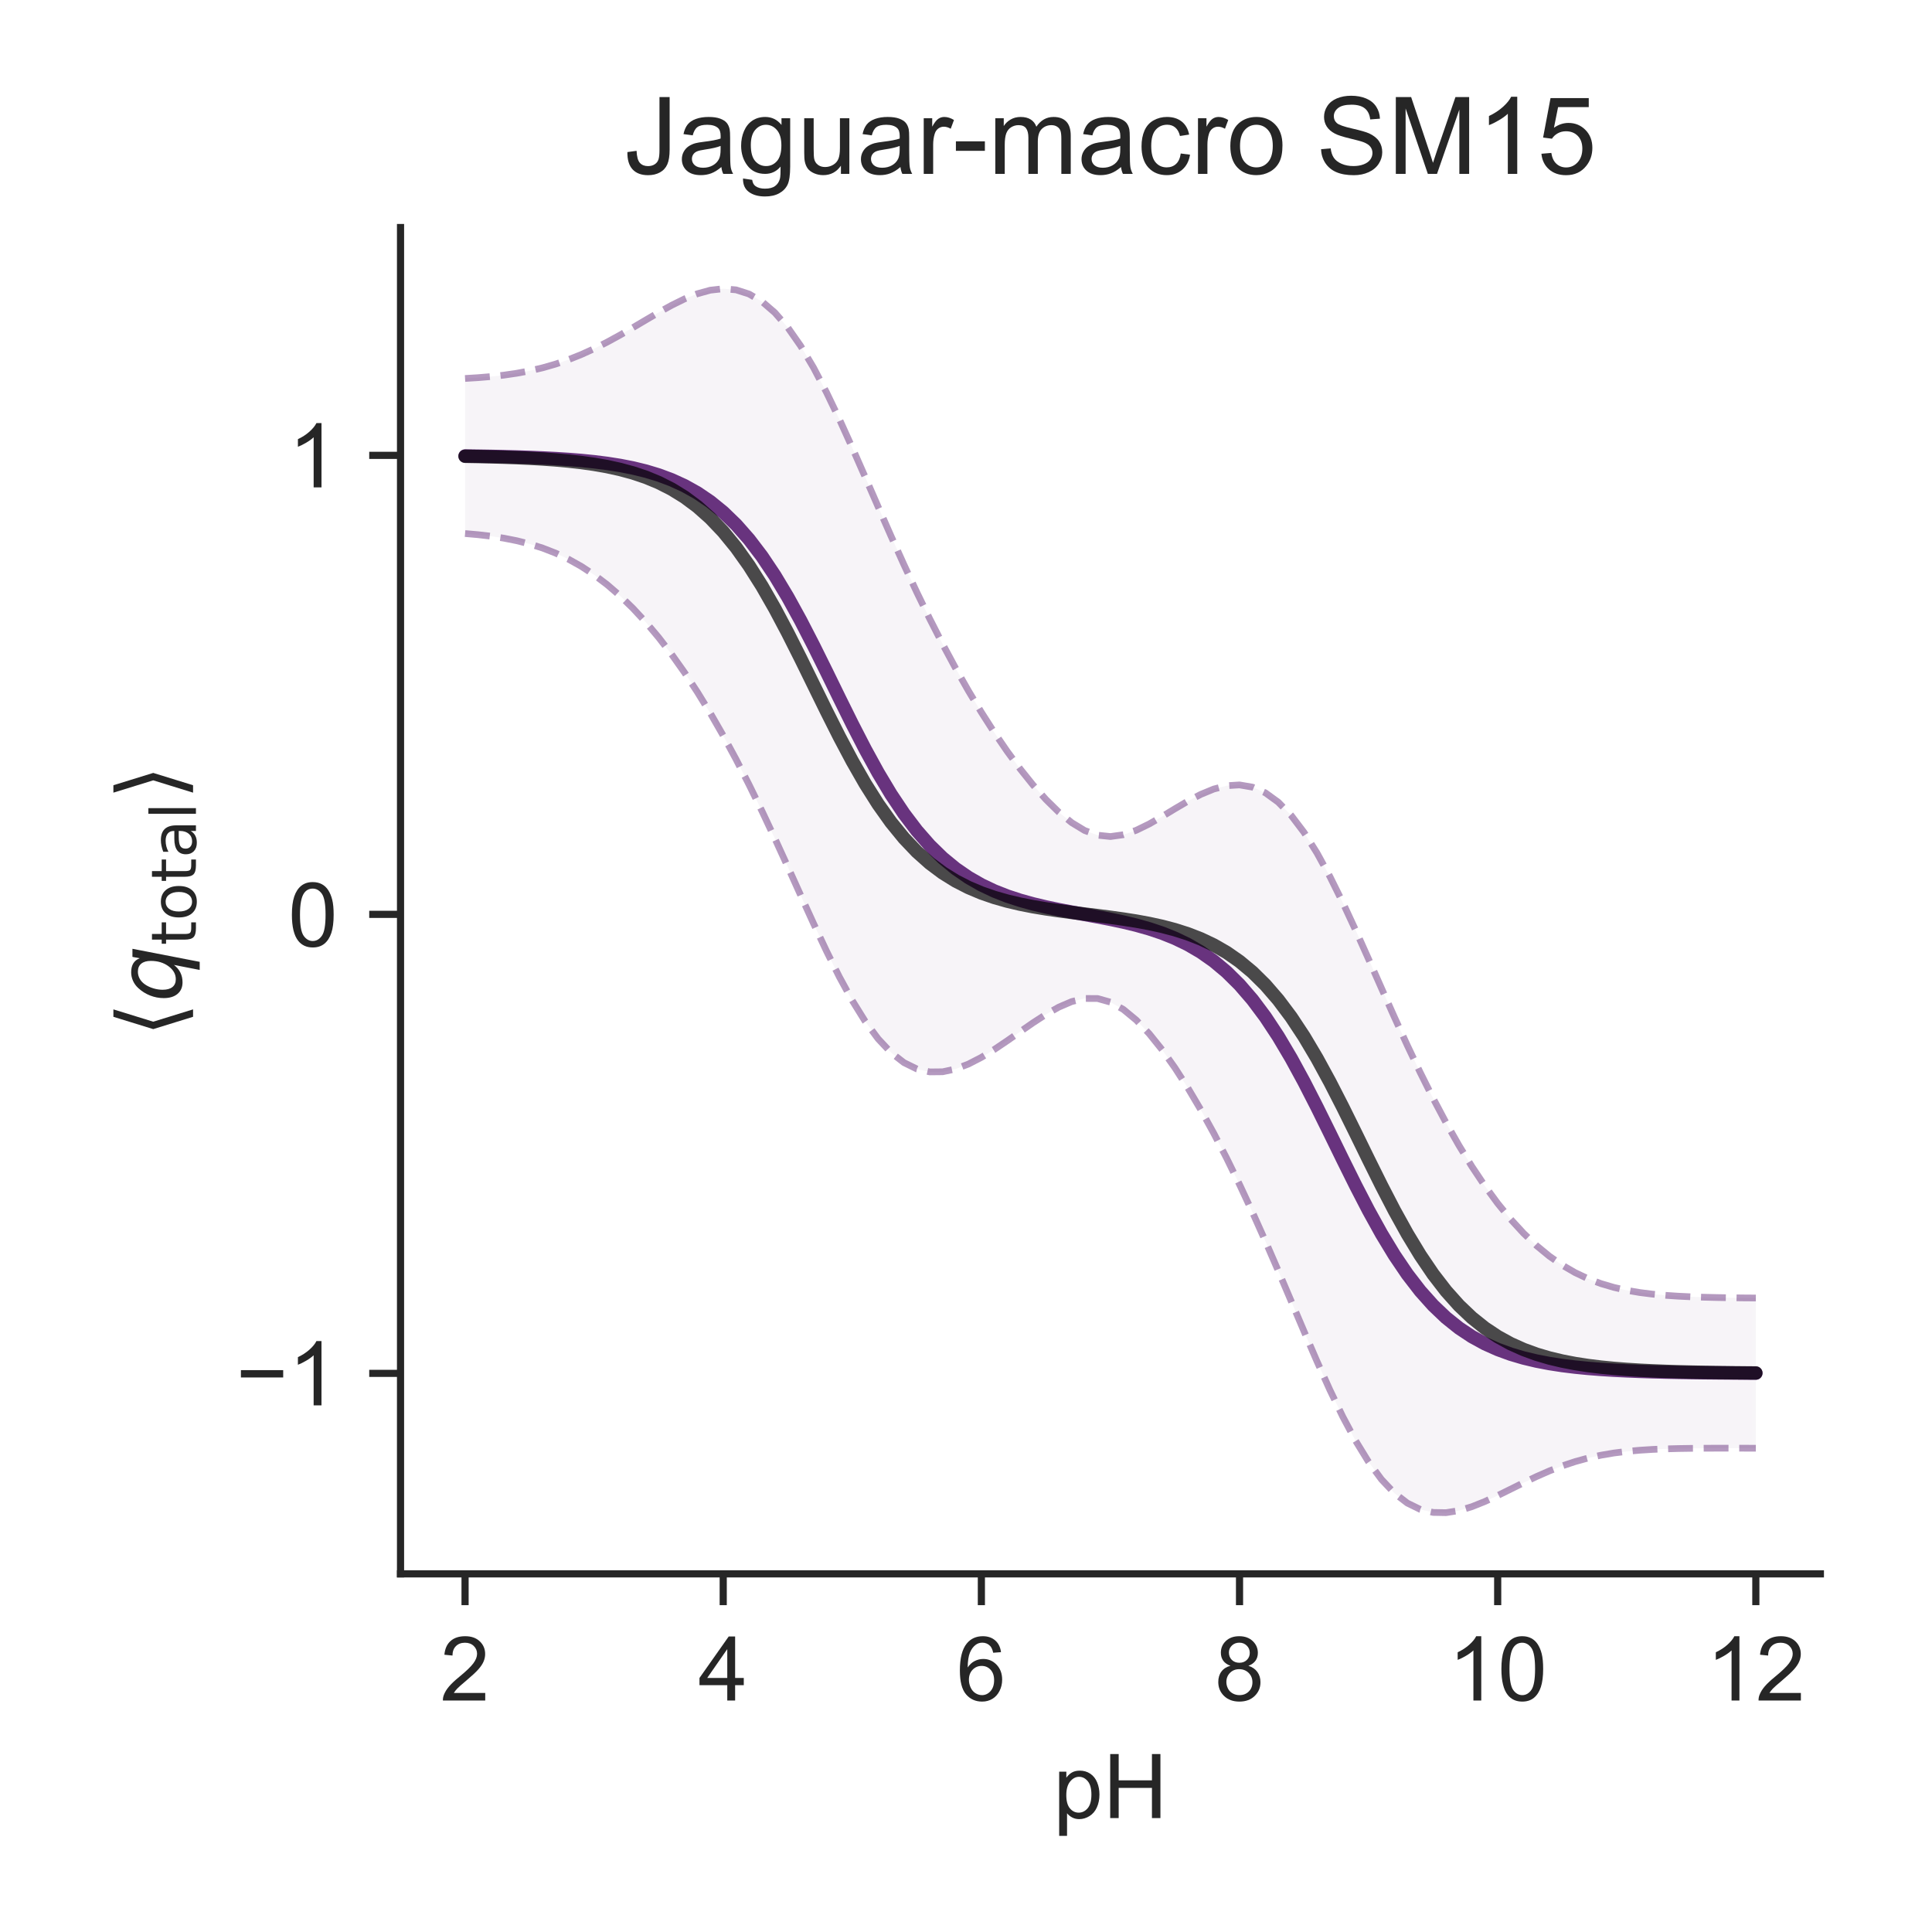 <?xml version="1.0" encoding="utf-8" standalone="no"?>
<!DOCTYPE svg PUBLIC "-//W3C//DTD SVG 1.1//EN"
  "http://www.w3.org/Graphics/SVG/1.1/DTD/svg11.dtd">
<!-- Created with matplotlib (http://matplotlib.org/) -->
<svg height="216pt" version="1.1" viewBox="0 0 216 216" width="216pt" xmlns="http://www.w3.org/2000/svg" xmlns:xlink="http://www.w3.org/1999/xlink">
 <defs>
  <style type="text/css">
*{stroke-linecap:butt;stroke-linejoin:round;}
  </style>
 </defs>
 <g id="figure_1">
  <g id="patch_1">
   <path d="M 0 216 
L 216 216 
L 216 0 
L 0 0 
z
" style="fill:#ffffff;"/>
  </g>
  <g id="axes_1">
   <g id="patch_2">
    <path d="M 44.78 175.96 
L 203.52 175.96 
L 203.52 25.44 
L 44.78 25.44 
z
" style="fill:#ffffff;"/>
   </g>
   <g id="matplotlib.axis_1">
    <g id="xtick_1">
     <g id="line2d_1">
      <defs>
       <path d="M 0 0 
L 0 3.5 
" id="m084b695601" style="stroke:#262626;stroke-width:0.8;"/>
      </defs>
      <g>
       <use style="fill:#262626;stroke:#262626;stroke-width:0.8;" x="51.995" xlink:href="#m084b695601" y="175.96"/>
      </g>
     </g>
     <g id="text_1">
      <!-- 2 -->
      <defs>
       <path d="M 50.344 8.453 
L 50.344 0 
L 3.031 0 
Q 2.938 3.172 4.047 6.109 
Q 5.859 10.938 9.828 15.625 
Q 13.812 20.312 21.344 26.469 
Q 33.016 36.031 37.109 41.625 
Q 41.219 47.219 41.219 52.203 
Q 41.219 57.422 37.469 61 
Q 33.734 64.594 27.734 64.594 
Q 21.391 64.594 17.578 60.781 
Q 13.766 56.984 13.719 50.25 
L 4.688 51.172 
Q 5.609 61.281 11.656 66.578 
Q 17.719 71.875 27.938 71.875 
Q 38.234 71.875 44.234 66.156 
Q 50.25 60.453 50.25 52 
Q 50.25 47.703 48.484 43.547 
Q 46.734 39.406 42.656 34.812 
Q 38.578 30.219 29.109 22.219 
Q 21.188 15.578 18.938 13.203 
Q 16.703 10.844 15.234 8.453 
z
" id="ArialMT-32"/>
      </defs>
      <g style="fill:#262626;" transform="translate(49.215 190.118)scale(0.1 -0.1)">
       <use xlink:href="#ArialMT-32"/>
      </g>
     </g>
    </g>
    <g id="xtick_2">
     <g id="line2d_2">
      <g>
       <use style="fill:#262626;stroke:#262626;stroke-width:0.8;" x="80.857" xlink:href="#m084b695601" y="175.96"/>
      </g>
     </g>
     <g id="text_2">
      <!-- 4 -->
      <defs>
       <path d="M 32.328 0 
L 32.328 17.141 
L 1.266 17.141 
L 1.266 25.203 
L 33.938 71.578 
L 41.109 71.578 
L 41.109 25.203 
L 50.781 25.203 
L 50.781 17.141 
L 41.109 17.141 
L 41.109 0 
z
M 32.328 25.203 
L 32.328 57.469 
L 9.906 25.203 
z
" id="ArialMT-34"/>
      </defs>
      <g style="fill:#262626;" transform="translate(78.077 190.118)scale(0.1 -0.1)">
       <use xlink:href="#ArialMT-34"/>
      </g>
     </g>
    </g>
    <g id="xtick_3">
     <g id="line2d_3">
      <g>
       <use style="fill:#262626;stroke:#262626;stroke-width:0.8;" x="109.719" xlink:href="#m084b695601" y="175.96"/>
      </g>
     </g>
     <g id="text_3">
      <!-- 6 -->
      <defs>
       <path d="M 49.75 54.047 
L 41.016 53.375 
Q 39.844 58.547 37.703 60.891 
Q 34.125 64.656 28.906 64.656 
Q 24.703 64.656 21.531 62.312 
Q 17.391 59.281 14.984 53.469 
Q 12.594 47.656 12.5 36.922 
Q 15.672 41.75 20.266 44.094 
Q 24.859 46.438 29.891 46.438 
Q 38.672 46.438 44.844 39.969 
Q 51.031 33.5 51.031 23.25 
Q 51.031 16.5 48.125 10.719 
Q 45.219 4.938 40.141 1.859 
Q 35.062 -1.219 28.609 -1.219 
Q 17.625 -1.219 10.688 6.859 
Q 3.766 14.938 3.766 33.5 
Q 3.766 54.25 11.422 63.672 
Q 18.109 71.875 29.438 71.875 
Q 37.891 71.875 43.281 67.141 
Q 48.688 62.406 49.75 54.047 
z
M 13.875 23.188 
Q 13.875 18.656 15.797 14.5 
Q 17.719 10.359 21.188 8.172 
Q 24.656 6 28.469 6 
Q 34.031 6 38.031 10.484 
Q 42.047 14.984 42.047 22.703 
Q 42.047 30.125 38.078 34.391 
Q 34.125 38.672 28.125 38.672 
Q 22.172 38.672 18.016 34.391 
Q 13.875 30.125 13.875 23.188 
z
" id="ArialMT-36"/>
      </defs>
      <g style="fill:#262626;" transform="translate(106.939 190.118)scale(0.1 -0.1)">
       <use xlink:href="#ArialMT-36"/>
      </g>
     </g>
    </g>
    <g id="xtick_4">
     <g id="line2d_4">
      <g>
       <use style="fill:#262626;stroke:#262626;stroke-width:0.8;" x="138.581" xlink:href="#m084b695601" y="175.96"/>
      </g>
     </g>
     <g id="text_4">
      <!-- 8 -->
      <defs>
       <path d="M 17.672 38.812 
Q 12.203 40.828 9.562 44.531 
Q 6.938 48.25 6.938 53.422 
Q 6.938 61.234 12.547 66.547 
Q 18.172 71.875 27.484 71.875 
Q 36.859 71.875 42.578 66.422 
Q 48.297 60.984 48.297 53.172 
Q 48.297 48.188 45.672 44.5 
Q 43.062 40.828 37.75 38.812 
Q 44.344 36.672 47.781 31.875 
Q 51.219 27.094 51.219 20.453 
Q 51.219 11.281 44.719 5.031 
Q 38.234 -1.219 27.641 -1.219 
Q 17.047 -1.219 10.547 5.047 
Q 4.047 11.328 4.047 20.703 
Q 4.047 27.688 7.594 32.391 
Q 11.141 37.109 17.672 38.812 
z
M 15.922 53.719 
Q 15.922 48.641 19.188 45.406 
Q 22.469 42.188 27.688 42.188 
Q 32.766 42.188 36.016 45.375 
Q 39.266 48.578 39.266 53.219 
Q 39.266 58.062 35.906 61.359 
Q 32.562 64.656 27.594 64.656 
Q 22.562 64.656 19.234 61.422 
Q 15.922 58.203 15.922 53.719 
z
M 13.094 20.656 
Q 13.094 16.891 14.875 13.375 
Q 16.656 9.859 20.172 7.922 
Q 23.688 6 27.734 6 
Q 34.031 6 38.125 10.047 
Q 42.234 14.109 42.234 20.359 
Q 42.234 26.703 38.016 30.859 
Q 33.797 35.016 27.438 35.016 
Q 21.234 35.016 17.156 30.906 
Q 13.094 26.812 13.094 20.656 
z
" id="ArialMT-38"/>
      </defs>
      <g style="fill:#262626;" transform="translate(135.8 190.118)scale(0.1 -0.1)">
       <use xlink:href="#ArialMT-38"/>
      </g>
     </g>
    </g>
    <g id="xtick_5">
     <g id="line2d_5">
      <g>
       <use style="fill:#262626;stroke:#262626;stroke-width:0.8;" x="167.443" xlink:href="#m084b695601" y="175.96"/>
      </g>
     </g>
     <g id="text_5">
      <!-- 10 -->
      <defs>
       <path d="M 37.25 0 
L 28.469 0 
L 28.469 56 
Q 25.297 52.984 20.141 49.953 
Q 14.984 46.922 10.891 45.406 
L 10.891 53.906 
Q 18.266 57.375 23.781 62.297 
Q 29.297 67.234 31.594 71.875 
L 37.25 71.875 
z
" id="ArialMT-31"/>
       <path d="M 4.156 35.297 
Q 4.156 48 6.766 55.734 
Q 9.375 63.484 14.516 67.672 
Q 19.672 71.875 27.484 71.875 
Q 33.25 71.875 37.594 69.547 
Q 41.938 67.234 44.766 62.859 
Q 47.609 58.5 49.219 52.219 
Q 50.828 45.953 50.828 35.297 
Q 50.828 22.703 48.234 14.969 
Q 45.656 7.234 40.5 3 
Q 35.359 -1.219 27.484 -1.219 
Q 17.141 -1.219 11.234 6.203 
Q 4.156 15.141 4.156 35.297 
z
M 13.188 35.297 
Q 13.188 17.672 17.312 11.828 
Q 21.438 6 27.484 6 
Q 33.547 6 37.672 11.859 
Q 41.797 17.719 41.797 35.297 
Q 41.797 52.984 37.672 58.781 
Q 33.547 64.594 27.391 64.594 
Q 21.344 64.594 17.719 59.469 
Q 13.188 52.938 13.188 35.297 
z
" id="ArialMT-30"/>
      </defs>
      <g style="fill:#262626;" transform="translate(161.882 190.118)scale(0.1 -0.1)">
       <use xlink:href="#ArialMT-31"/>
       <use x="55.615" xlink:href="#ArialMT-30"/>
      </g>
     </g>
    </g>
    <g id="xtick_6">
     <g id="line2d_6">
      <g>
       <use style="fill:#262626;stroke:#262626;stroke-width:0.8;" x="196.305" xlink:href="#m084b695601" y="175.96"/>
      </g>
     </g>
     <g id="text_6">
      <!-- 12 -->
      <g style="fill:#262626;" transform="translate(190.744 190.118)scale(0.1 -0.1)">
       <use xlink:href="#ArialMT-31"/>
       <use x="55.615" xlink:href="#ArialMT-32"/>
      </g>
     </g>
    </g>
    <g id="text_7">
     <!-- pH -->
     <defs>
      <path d="M 6.594 -19.875 
L 6.594 51.859 
L 14.594 51.859 
L 14.594 45.125 
Q 17.438 49.078 21 51.047 
Q 24.562 53.031 29.641 53.031 
Q 36.281 53.031 41.359 49.609 
Q 46.438 46.188 49.016 39.953 
Q 51.609 33.734 51.609 26.312 
Q 51.609 18.359 48.75 11.984 
Q 45.906 5.609 40.453 2.219 
Q 35.016 -1.172 29 -1.172 
Q 24.609 -1.172 21.109 0.688 
Q 17.625 2.547 15.375 5.375 
L 15.375 -19.875 
z
M 14.547 25.641 
Q 14.547 15.625 18.594 10.844 
Q 22.656 6.062 28.422 6.062 
Q 34.281 6.062 38.453 11.016 
Q 42.625 15.969 42.625 26.375 
Q 42.625 36.281 38.547 41.203 
Q 34.469 46.141 28.812 46.141 
Q 23.188 46.141 18.859 40.891 
Q 14.547 35.641 14.547 25.641 
z
" id="ArialMT-70"/>
      <path d="M 8.016 0 
L 8.016 71.578 
L 17.484 71.578 
L 17.484 42.188 
L 54.688 42.188 
L 54.688 71.578 
L 64.156 71.578 
L 64.156 0 
L 54.688 0 
L 54.688 33.734 
L 17.484 33.734 
L 17.484 0 
z
" id="ArialMT-48"/>
     </defs>
     <g style="fill:#262626;" transform="translate(117.759 203.263)scale(0.1 -0.1)">
      <use xlink:href="#ArialMT-70"/>
      <use x="55.615" xlink:href="#ArialMT-48"/>
     </g>
    </g>
   </g>
   <g id="matplotlib.axis_2">
    <g id="ytick_1">
     <g id="line2d_7">
      <defs>
       <path d="M 0 0 
L -3.5 0 
" id="m1894912de8" style="stroke:#262626;stroke-width:0.8;"/>
      </defs>
      <g>
       <use style="fill:#262626;stroke:#262626;stroke-width:0.8;" x="44.78" xlink:href="#m1894912de8" y="153.544"/>
      </g>
     </g>
     <g id="text_8">
      <!-- −1 -->
      <defs>
       <path d="M 52.828 31.203 
L 5.562 31.203 
L 5.562 39.406 
L 52.828 39.406 
z
" id="ArialMT-2212"/>
      </defs>
      <g style="fill:#262626;" transform="translate(26.378 157.123)scale(0.1 -0.1)">
       <use xlink:href="#ArialMT-2212"/>
       <use x="58.398" xlink:href="#ArialMT-31"/>
      </g>
     </g>
    </g>
    <g id="ytick_2">
     <g id="line2d_8">
      <g>
       <use style="fill:#262626;stroke:#262626;stroke-width:0.8;" x="44.78" xlink:href="#m1894912de8" y="102.227"/>
      </g>
     </g>
     <g id="text_9">
      <!-- 0 -->
      <g style="fill:#262626;" transform="translate(32.219 105.806)scale(0.1 -0.1)">
       <use xlink:href="#ArialMT-30"/>
      </g>
     </g>
    </g>
    <g id="ytick_3">
     <g id="line2d_9">
      <g>
       <use style="fill:#262626;stroke:#262626;stroke-width:0.8;" x="44.78" xlink:href="#m1894912de8" y="50.91"/>
      </g>
     </g>
     <g id="text_10">
      <!-- 1 -->
      <g style="fill:#262626;" transform="translate(32.219 54.489)scale(0.1 -0.1)">
       <use xlink:href="#ArialMT-31"/>
      </g>
     </g>
    </g>
    <g id="text_11">
     <!-- $\langle q_\mathsf{total} \rangle$ -->
     <defs>
      <path d="M 8.938 31.344 
L 22.703 75.875 
L 31 75.875 
L 17.234 31.344 
L 31 -13.188 
L 22.703 -13.188 
z
" id="DejaVuSans-27e8"/>
      <path d="M 41.703 8.203 
Q 38.094 3.469 33.172 1.016 
Q 28.266 -1.422 22.312 -1.422 
Q 14.016 -1.422 9.297 4.172 
Q 4.594 9.766 4.594 19.578 
Q 4.594 27.484 7.5 34.859 
Q 10.406 42.234 15.828 48.094 
Q 19.344 51.906 23.906 53.953 
Q 28.469 56 33.5 56 
Q 39.547 56 43.453 53.609 
Q 47.359 51.219 49.125 46.391 
L 50.688 54.594 
L 59.719 54.594 
L 45.125 -20.609 
L 36.078 -20.609 
z
M 13.922 20.906 
Q 13.922 13.672 16.938 9.891 
Q 19.969 6.109 25.688 6.109 
Q 34.188 6.109 40.188 14.234 
Q 46.188 22.359 46.188 33.984 
Q 46.188 41.016 43.078 44.75 
Q 39.984 48.484 34.188 48.484 
Q 29.938 48.484 26.312 46.5 
Q 22.703 44.531 20.016 40.719 
Q 17.188 36.719 15.547 31.344 
Q 13.922 25.984 13.922 20.906 
z
" id="DejaVuSans-Oblique-71"/>
      <path d="M 18.312 70.219 
L 18.312 54.688 
L 36.812 54.688 
L 36.812 47.703 
L 18.312 47.703 
L 18.312 18.016 
Q 18.312 11.328 20.141 9.422 
Q 21.969 7.516 27.594 7.516 
L 36.812 7.516 
L 36.812 0 
L 27.594 0 
Q 17.188 0 13.234 3.875 
Q 9.281 7.766 9.281 18.016 
L 9.281 47.703 
L 2.688 47.703 
L 2.688 54.688 
L 9.281 54.688 
L 9.281 70.219 
z
" id="DejaVuSans-74"/>
      <path d="M 30.609 48.391 
Q 23.391 48.391 19.188 42.75 
Q 14.984 37.109 14.984 27.297 
Q 14.984 17.484 19.156 11.844 
Q 23.344 6.203 30.609 6.203 
Q 37.797 6.203 41.984 11.859 
Q 46.188 17.531 46.188 27.297 
Q 46.188 37.016 41.984 42.703 
Q 37.797 48.391 30.609 48.391 
z
M 30.609 56 
Q 42.328 56 49.016 48.375 
Q 55.719 40.766 55.719 27.297 
Q 55.719 13.875 49.016 6.219 
Q 42.328 -1.422 30.609 -1.422 
Q 18.844 -1.422 12.172 6.219 
Q 5.516 13.875 5.516 27.297 
Q 5.516 40.766 12.172 48.375 
Q 18.844 56 30.609 56 
z
" id="DejaVuSans-6f"/>
      <path d="M 34.281 27.484 
Q 23.391 27.484 19.188 25 
Q 14.984 22.516 14.984 16.5 
Q 14.984 11.719 18.141 8.906 
Q 21.297 6.109 26.703 6.109 
Q 34.188 6.109 38.703 11.406 
Q 43.219 16.703 43.219 25.484 
L 43.219 27.484 
z
M 52.203 31.203 
L 52.203 0 
L 43.219 0 
L 43.219 8.297 
Q 40.141 3.328 35.547 0.953 
Q 30.953 -1.422 24.312 -1.422 
Q 15.922 -1.422 10.953 3.297 
Q 6 8.016 6 15.922 
Q 6 25.141 12.172 29.828 
Q 18.359 34.516 30.609 34.516 
L 43.219 34.516 
L 43.219 35.406 
Q 43.219 41.609 39.141 45 
Q 35.062 48.391 27.688 48.391 
Q 23 48.391 18.547 47.266 
Q 14.109 46.141 10.016 43.891 
L 10.016 52.203 
Q 14.938 54.109 19.578 55.047 
Q 24.219 56 28.609 56 
Q 40.484 56 46.344 49.844 
Q 52.203 43.703 52.203 31.203 
z
" id="DejaVuSans-61"/>
      <path d="M 9.422 75.984 
L 18.406 75.984 
L 18.406 0 
L 9.422 0 
z
" id="DejaVuSans-6c"/>
      <path d="M 30.078 31.344 
L 16.312 -13.188 
L 8.016 -13.188 
L 21.781 31.344 
L 8.016 75.875 
L 16.312 75.875 
z
" id="DejaVuSans-27e9"/>
     </defs>
     <g style="fill:#262626;" transform="translate(20.278 115.95)rotate(-90)scale(0.1 -0.1)">
      <use transform="translate(0 0.125)" xlink:href="#DejaVuSans-27e8"/>
      <use transform="translate(39.014 0.125)" xlink:href="#DejaVuSans-Oblique-71"/>
      <use transform="translate(102.49 -16.281)scale(0.7)" xlink:href="#DejaVuSans-74"/>
      <use transform="translate(129.937 -16.281)scale(0.7)" xlink:href="#DejaVuSans-6f"/>
      <use transform="translate(172.764 -16.281)scale(0.7)" xlink:href="#DejaVuSans-74"/>
      <use transform="translate(200.21 -16.281)scale(0.7)" xlink:href="#DejaVuSans-61"/>
      <use transform="translate(243.105 -16.281)scale(0.7)" xlink:href="#DejaVuSans-6c"/>
      <use transform="translate(265.288 0.125)" xlink:href="#DejaVuSans-27e9"/>
     </g>
    </g>
   </g>
   <g id="PolyCollection_1">
    <defs>
     <path d="M 51.995 -173.687 
L 51.995 -156.349 
L 53.439 -156.222 
L 54.882 -156.055 
L 56.325 -155.834 
L 57.768 -155.549 
L 59.211 -155.186 
L 60.654 -154.731 
L 62.097 -154.17 
L 63.54 -153.491 
L 64.983 -152.683 
L 66.426 -151.736 
L 67.869 -150.643 
L 69.313 -149.398 
L 70.756 -147.998 
L 72.199 -146.441 
L 73.642 -144.724 
L 75.085 -142.849 
L 76.528 -140.815 
L 77.971 -138.621 
L 79.414 -136.269 
L 80.857 -133.759 
L 82.3 -131.093 
L 83.743 -128.277 
L 85.187 -125.324 
L 86.63 -122.255 
L 88.073 -119.101 
L 89.516 -115.911 
L 90.959 -112.745 
L 92.402 -109.674 
L 93.845 -106.777 
L 95.288 -104.133 
L 96.731 -101.81 
L 98.174 -99.862 
L 99.617 -98.322 
L 101.061 -97.2 
L 102.504 -96.488 
L 103.947 -96.16 
L 105.39 -96.175 
L 106.833 -96.485 
L 108.276 -97.039 
L 109.719 -97.784 
L 111.162 -98.667 
L 112.605 -99.639 
L 114.048 -100.65 
L 115.491 -101.651 
L 116.935 -102.589 
L 118.378 -103.404 
L 119.821 -104.024 
L 121.264 -104.37 
L 122.707 -104.365 
L 124.15 -103.96 
L 125.593 -103.145 
L 127.036 -101.953 
L 128.479 -100.435 
L 129.922 -98.64 
L 131.365 -96.606 
L 132.809 -94.362 
L 134.252 -91.924 
L 135.695 -89.307 
L 137.138 -86.519 
L 138.581 -83.571 
L 140.024 -80.475 
L 141.467 -77.25 
L 142.91 -73.925 
L 144.353 -70.539 
L 145.796 -67.145 
L 147.239 -63.808 
L 148.683 -60.603 
L 150.126 -57.609 
L 151.569 -54.904 
L 153.012 -52.551 
L 154.455 -50.596 
L 155.898 -49.064 
L 157.341 -47.955 
L 158.784 -47.249 
L 160.227 -46.908 
L 161.67 -46.882 
L 163.113 -47.115 
L 164.557 -47.55 
L 166 -48.128 
L 167.443 -48.797 
L 168.886 -49.509 
L 170.329 -50.226 
L 171.772 -50.914 
L 173.215 -51.547 
L 174.658 -52.11 
L 176.101 -52.591 
L 177.544 -52.989 
L 178.987 -53.306 
L 180.431 -53.551 
L 181.874 -53.732 
L 183.317 -53.863 
L 184.76 -53.954 
L 186.203 -54.014 
L 187.646 -54.052 
L 189.089 -54.074 
L 190.532 -54.086 
L 191.975 -54.091 
L 193.418 -54.092 
L 194.861 -54.09 
L 196.305 -54.087 
L 196.305 -70.881 
L 196.305 -70.881 
L 194.861 -70.892 
L 193.418 -70.909 
L 191.975 -70.933 
L 190.532 -70.967 
L 189.089 -71.015 
L 187.646 -71.084 
L 186.203 -71.18 
L 184.76 -71.312 
L 183.317 -71.494 
L 181.874 -71.74 
L 180.431 -72.066 
L 178.987 -72.491 
L 177.544 -73.036 
L 176.101 -73.718 
L 174.658 -74.555 
L 173.215 -75.561 
L 171.772 -76.749 
L 170.329 -78.125 
L 168.886 -79.695 
L 167.443 -81.461 
L 166 -83.425 
L 164.557 -85.585 
L 163.113 -87.938 
L 161.67 -90.479 
L 160.227 -93.2 
L 158.784 -96.087 
L 157.341 -99.121 
L 155.898 -102.274 
L 154.455 -105.506 
L 153.012 -108.764 
L 151.569 -111.983 
L 150.126 -115.088 
L 148.683 -117.999 
L 147.239 -120.637 
L 145.796 -122.933 
L 144.353 -124.836 
L 142.91 -126.316 
L 141.467 -127.365 
L 140.024 -127.997 
L 138.581 -128.245 
L 137.138 -128.156 
L 135.695 -127.783 
L 134.252 -127.188 
L 132.809 -126.433 
L 131.365 -125.584 
L 129.922 -124.708 
L 128.479 -123.877 
L 127.036 -123.172 
L 125.593 -122.676 
L 124.15 -122.474 
L 122.707 -122.625 
L 121.264 -123.149 
L 119.821 -124.024 
L 118.378 -125.197 
L 116.935 -126.617 
L 115.491 -128.242 
L 114.048 -130.042 
L 112.605 -132.001 
L 111.162 -134.109 
L 109.719 -136.362 
L 108.276 -138.758 
L 106.833 -141.298 
L 105.39 -143.982 
L 103.947 -146.809 
L 102.504 -149.774 
L 101.061 -152.867 
L 99.617 -156.069 
L 98.174 -159.347 
L 96.731 -162.657 
L 95.288 -165.939 
L 93.845 -169.123 
L 92.402 -172.132 
L 90.959 -174.888 
L 89.516 -177.323 
L 88.073 -179.386 
L 86.63 -181.045 
L 85.187 -182.289 
L 83.743 -183.128 
L 82.3 -183.591 
L 80.857 -183.718 
L 79.414 -183.557 
L 77.971 -183.16 
L 76.528 -182.58 
L 75.085 -181.867 
L 73.642 -181.068 
L 72.199 -180.223 
L 70.756 -179.369 
L 69.313 -178.535 
L 67.869 -177.744 
L 66.426 -177.015 
L 64.983 -176.359 
L 63.54 -175.783 
L 62.097 -175.289 
L 60.654 -174.876 
L 59.211 -174.538 
L 57.768 -174.268 
L 56.325 -174.058 
L 54.882 -173.897 
L 53.439 -173.776 
L 51.995 -173.687 
z
" id="m947f70f87b" style="stroke:#ffffff;stroke-opacity:0.05;"/>
    </defs>
    <g clip-path="url(#pa26af6daf6)">
     <use style="fill:#591e71;fill-opacity:0.05;stroke:#ffffff;stroke-opacity:0.05;" x="0" xlink:href="#m947f70f87b" y="216"/>
    </g>
   </g>
   <g id="line2d_10">
    <path clip-path="url(#pa26af6daf6)" d="M 51.995 50.982 
L 53.439 51.001 
L 54.882 51.024 
L 56.325 51.054 
L 57.768 51.091 
L 59.211 51.138 
L 60.654 51.197 
L 62.097 51.27 
L 63.54 51.363 
L 64.983 51.479 
L 66.426 51.625 
L 67.869 51.806 
L 69.313 52.033 
L 70.756 52.316 
L 72.199 52.668 
L 73.642 53.104 
L 75.085 53.642 
L 76.528 54.303 
L 77.971 55.109 
L 79.414 56.087 
L 80.857 57.262 
L 82.3 58.658 
L 83.743 60.297 
L 85.187 62.194 
L 86.63 64.35 
L 88.073 66.756 
L 89.516 69.383 
L 90.959 72.184 
L 92.402 75.097 
L 93.845 78.05 
L 95.288 80.964 
L 96.731 83.766 
L 98.174 86.396 
L 99.617 88.805 
L 101.061 90.966 
L 102.504 92.869 
L 103.947 94.515 
L 105.39 95.922 
L 106.833 97.108 
L 108.276 98.101 
L 109.719 98.927 
L 111.162 99.612 
L 112.605 100.18 
L 114.048 100.654 
L 115.491 101.054 
L 116.935 101.397 
L 118.378 101.699 
L 119.821 101.976 
L 121.264 102.24 
L 122.707 102.505 
L 124.15 102.783 
L 125.593 103.089 
L 127.036 103.437 
L 128.479 103.844 
L 129.922 104.326 
L 131.365 104.905 
L 132.809 105.603 
L 134.252 106.444 
L 135.695 107.455 
L 137.138 108.663 
L 138.581 110.092 
L 140.024 111.764 
L 141.467 113.692 
L 142.91 115.879 
L 144.353 118.312 
L 145.796 120.961 
L 147.239 123.778 
L 148.683 126.699 
L 150.126 129.651 
L 151.569 132.556 
L 153.012 135.343 
L 154.455 137.949 
L 155.898 140.331 
L 157.341 142.462 
L 158.784 144.332 
L 160.227 145.946 
L 161.67 147.32 
L 163.113 148.473 
L 164.557 149.433 
L 166 150.224 
L 167.443 150.871 
L 168.886 151.398 
L 170.329 151.825 
L 171.772 152.169 
L 173.215 152.446 
L 174.658 152.668 
L 176.101 152.846 
L 177.544 152.988 
L 178.987 153.101 
L 180.431 153.192 
L 181.874 153.264 
L 183.317 153.321 
L 184.76 153.367 
L 186.203 153.403 
L 187.646 153.432 
L 189.089 153.455 
L 190.532 153.474 
L 191.975 153.488 
L 193.418 153.5 
L 194.861 153.509 
L 196.305 153.516 
" style="fill:none;opacity:0.9;stroke:#591e71;stroke-linecap:round;stroke-width:1.5;"/>
   </g>
   <g id="line2d_11">
    <path clip-path="url(#pa26af6daf6)" d="M 51.995 51.012 
L 53.439 51.038 
L 54.882 51.072 
L 56.325 51.113 
L 57.768 51.166 
L 59.211 51.231 
L 60.654 51.314 
L 62.097 51.418 
L 63.54 51.548 
L 64.983 51.71 
L 66.426 51.914 
L 67.869 52.167 
L 69.313 52.483 
L 70.756 52.875 
L 72.199 53.359 
L 73.642 53.955 
L 75.085 54.686 
L 76.528 55.575 
L 77.971 56.648 
L 79.414 57.93 
L 80.857 59.446 
L 82.3 61.212 
L 83.743 63.239 
L 85.187 65.523 
L 86.63 68.043 
L 88.073 70.764 
L 89.516 73.629 
L 90.959 76.571 
L 92.402 79.512 
L 93.845 82.378 
L 95.288 85.099 
L 96.731 87.621 
L 98.174 89.907 
L 99.617 91.936 
L 101.061 93.705 
L 102.504 95.225 
L 103.947 96.512 
L 105.39 97.591 
L 106.833 98.488 
L 108.276 99.228 
L 109.719 99.837 
L 111.162 100.336 
L 112.605 100.747 
L 114.048 101.087 
L 115.491 101.371 
L 116.935 101.612 
L 118.378 101.822 
L 119.821 102.013 
L 121.264 102.192 
L 122.707 102.369 
L 124.15 102.554 
L 125.593 102.755 
L 127.036 102.982 
L 128.479 103.248 
L 129.922 103.563 
L 131.365 103.944 
L 132.809 104.406 
L 134.252 104.968 
L 135.695 105.653 
L 137.138 106.484 
L 138.581 107.487 
L 140.024 108.688 
L 141.467 110.112 
L 142.91 111.78 
L 144.353 113.704 
L 145.796 115.889 
L 147.239 118.319 
L 148.683 120.967 
L 150.126 123.782 
L 151.569 126.702 
L 153.012 129.653 
L 154.455 132.558 
L 155.898 135.344 
L 157.341 137.95 
L 158.784 140.331 
L 160.227 142.462 
L 161.67 144.332 
L 163.113 145.947 
L 164.557 147.32 
L 166 148.473 
L 167.443 149.433 
L 168.886 150.224 
L 170.329 150.871 
L 171.772 151.398 
L 173.215 151.825 
L 174.658 152.169 
L 176.101 152.446 
L 177.544 152.668 
L 178.987 152.846 
L 180.431 152.988 
L 181.874 153.101 
L 183.317 153.192 
L 184.76 153.264 
L 186.203 153.321 
L 187.646 153.367 
L 189.089 153.403 
L 190.532 153.432 
L 191.975 153.455 
L 193.418 153.474 
L 194.861 153.488 
L 196.305 153.5 
" style="fill:none;opacity:0.7;stroke:#000000;stroke-linecap:round;stroke-width:1.5;"/>
   </g>
   <g id="line2d_12">
    <path clip-path="url(#pa26af6daf6)" d="M 51.995 42.313 
L 53.439 42.224 
L 54.882 42.103 
L 56.325 41.942 
L 57.768 41.732 
L 59.211 41.462 
L 60.654 41.124 
L 62.097 40.711 
L 63.54 40.217 
L 64.983 39.641 
L 66.426 38.985 
L 67.869 38.256 
L 69.313 37.465 
L 70.756 36.631 
L 72.199 35.777 
L 73.642 34.932 
L 75.085 34.133 
L 76.528 33.42 
L 77.971 32.84 
L 79.414 32.443 
L 80.857 32.282 
L 82.3 32.409 
L 83.743 32.872 
L 85.187 33.711 
L 86.63 34.955 
L 88.073 36.614 
L 89.516 38.677 
L 90.959 41.112 
L 92.402 43.868 
L 93.845 46.877 
L 95.288 50.061 
L 96.731 53.343 
L 98.174 56.653 
L 99.617 59.931 
L 101.061 63.133 
L 102.504 66.226 
L 103.947 69.191 
L 105.39 72.018 
L 106.833 74.702 
L 108.276 77.242 
L 109.719 79.638 
L 111.162 81.891 
L 112.605 83.999 
L 114.048 85.958 
L 115.491 87.758 
L 116.935 89.383 
L 118.378 90.803 
L 119.821 91.976 
L 121.264 92.851 
L 122.707 93.375 
L 124.15 93.526 
L 125.593 93.324 
L 127.036 92.828 
L 128.479 92.123 
L 129.922 91.292 
L 131.365 90.416 
L 132.809 89.567 
L 134.252 88.812 
L 135.695 88.217 
L 137.138 87.844 
L 138.581 87.755 
L 140.024 88.003 
L 141.467 88.635 
L 142.91 89.684 
L 144.353 91.164 
L 145.796 93.067 
L 147.239 95.363 
L 148.683 98.001 
L 150.126 100.912 
L 151.569 104.017 
L 153.012 107.236 
L 154.455 110.494 
L 155.898 113.726 
L 157.341 116.879 
L 158.784 119.913 
L 160.227 122.8 
L 161.67 125.521 
L 163.113 128.062 
L 164.557 130.415 
L 166 132.575 
L 167.443 134.539 
L 168.886 136.305 
L 170.329 137.875 
L 171.772 139.251 
L 173.215 140.439 
L 174.658 141.445 
L 176.101 142.282 
L 177.544 142.964 
L 178.987 143.509 
L 180.431 143.934 
L 181.874 144.26 
L 183.317 144.506 
L 184.76 144.688 
L 186.203 144.82 
L 187.646 144.916 
L 189.089 144.985 
L 190.532 145.033 
L 191.975 145.067 
L 193.418 145.091 
L 194.861 145.108 
L 196.305 145.119 
" style="fill:none;opacity:0.45;stroke:#591e71;stroke-dasharray:2.775,1.2;stroke-dashoffset:0;stroke-width:0.75;"/>
   </g>
   <g id="line2d_13">
    <path clip-path="url(#pa26af6daf6)" d="M 51.995 59.651 
L 53.439 59.778 
L 54.882 59.945 
L 56.325 60.166 
L 57.768 60.451 
L 59.211 60.814 
L 60.654 61.269 
L 62.097 61.83 
L 63.54 62.509 
L 64.983 63.317 
L 66.426 64.264 
L 67.869 65.357 
L 69.313 66.602 
L 70.756 68.002 
L 72.199 69.559 
L 73.642 71.276 
L 75.085 73.151 
L 76.528 75.185 
L 77.971 77.379 
L 79.414 79.731 
L 80.857 82.241 
L 82.3 84.907 
L 83.743 87.723 
L 85.187 90.676 
L 86.63 93.745 
L 88.073 96.899 
L 89.516 100.089 
L 90.959 103.255 
L 92.402 106.326 
L 93.845 109.223 
L 95.288 111.867 
L 96.731 114.19 
L 98.174 116.138 
L 99.617 117.678 
L 101.061 118.8 
L 102.504 119.512 
L 103.947 119.84 
L 105.39 119.825 
L 106.833 119.515 
L 108.276 118.961 
L 109.719 118.216 
L 111.162 117.333 
L 112.605 116.361 
L 114.048 115.35 
L 115.491 114.349 
L 116.935 113.411 
L 118.378 112.596 
L 119.821 111.976 
L 121.264 111.63 
L 122.707 111.635 
L 124.15 112.04 
L 125.593 112.855 
L 127.036 114.047 
L 128.479 115.565 
L 129.922 117.36 
L 131.365 119.394 
L 132.809 121.638 
L 134.252 124.076 
L 135.695 126.693 
L 137.138 129.481 
L 138.581 132.429 
L 140.024 135.525 
L 141.467 138.75 
L 142.91 142.075 
L 144.353 145.461 
L 145.796 148.855 
L 147.239 152.192 
L 148.683 155.397 
L 150.126 158.391 
L 151.569 161.096 
L 153.012 163.449 
L 154.455 165.404 
L 155.898 166.936 
L 157.341 168.045 
L 158.784 168.751 
L 160.227 169.092 
L 161.67 169.118 
L 163.113 168.885 
L 164.557 168.45 
L 166 167.872 
L 167.443 167.203 
L 168.886 166.491 
L 170.329 165.774 
L 171.772 165.086 
L 173.215 164.453 
L 174.658 163.89 
L 176.101 163.409 
L 177.544 163.011 
L 178.987 162.694 
L 180.431 162.449 
L 181.874 162.268 
L 183.317 162.137 
L 184.76 162.046 
L 186.203 161.986 
L 187.646 161.948 
L 189.089 161.926 
L 190.532 161.914 
L 191.975 161.909 
L 193.418 161.908 
L 194.861 161.91 
L 196.305 161.913 
" style="fill:none;opacity:0.45;stroke:#591e71;stroke-dasharray:2.775,1.2;stroke-dashoffset:0;stroke-width:0.75;"/>
   </g>
   <g id="patch_3">
    <path d="M 44.78 175.96 
L 44.78 25.44 
" style="fill:none;stroke:#262626;stroke-linecap:square;stroke-linejoin:miter;stroke-width:0.8;"/>
   </g>
   <g id="patch_4">
    <path d="M 44.78 175.96 
L 203.52 175.96 
" style="fill:none;stroke:#262626;stroke-linecap:square;stroke-linejoin:miter;stroke-width:0.8;"/>
   </g>
   <g id="text_12">
    <!-- Jaguar-macro SM15 -->
    <defs>
     <path d="M 2.875 20.312 
L 11.422 21.484 
Q 11.766 13.281 14.5 10.25 
Q 17.234 7.234 22.078 7.234 
Q 25.641 7.234 28.219 8.859 
Q 30.812 10.5 31.781 13.297 
Q 32.766 16.109 32.766 22.266 
L 32.766 71.578 
L 42.234 71.578 
L 42.234 22.797 
Q 42.234 13.812 40.062 8.875 
Q 37.891 3.953 33.172 1.359 
Q 28.469 -1.219 22.125 -1.219 
Q 12.703 -1.219 7.688 4.203 
Q 2.688 9.625 2.875 20.312 
z
" id="ArialMT-4a"/>
     <path d="M 40.438 6.391 
Q 35.547 2.25 31.031 0.531 
Q 26.516 -1.172 21.344 -1.172 
Q 12.797 -1.172 8.203 3 
Q 3.609 7.172 3.609 13.672 
Q 3.609 17.484 5.344 20.625 
Q 7.078 23.781 9.891 25.688 
Q 12.703 27.594 16.219 28.562 
Q 18.797 29.25 24.031 29.891 
Q 34.672 31.156 39.703 32.906 
Q 39.75 34.719 39.75 35.203 
Q 39.75 40.578 37.25 42.781 
Q 33.891 45.75 27.25 45.75 
Q 21.047 45.75 18.094 43.578 
Q 15.141 41.406 13.719 35.891 
L 5.125 37.062 
Q 6.297 42.578 8.984 45.969 
Q 11.672 49.359 16.75 51.188 
Q 21.828 53.031 28.516 53.031 
Q 35.156 53.031 39.297 51.469 
Q 43.453 49.906 45.406 47.531 
Q 47.359 45.172 48.141 41.547 
Q 48.578 39.312 48.578 33.453 
L 48.578 21.734 
Q 48.578 9.469 49.141 6.219 
Q 49.703 2.984 51.375 0 
L 42.188 0 
Q 40.828 2.734 40.438 6.391 
z
M 39.703 26.031 
Q 34.906 24.078 25.344 22.703 
Q 19.922 21.922 17.672 20.938 
Q 15.438 19.969 14.203 18.094 
Q 12.984 16.219 12.984 13.922 
Q 12.984 10.406 15.641 8.062 
Q 18.312 5.719 23.438 5.719 
Q 28.516 5.719 32.469 7.938 
Q 36.422 10.156 38.281 14.016 
Q 39.703 17 39.703 22.797 
z
" id="ArialMT-61"/>
     <path d="M 4.984 -4.297 
L 13.531 -5.562 
Q 14.062 -9.516 16.5 -11.328 
Q 19.781 -13.766 25.438 -13.766 
Q 31.547 -13.766 34.859 -11.328 
Q 38.188 -8.891 39.359 -4.5 
Q 40.047 -1.812 39.984 6.781 
Q 34.234 0 25.641 0 
Q 14.938 0 9.078 7.719 
Q 3.219 15.438 3.219 26.219 
Q 3.219 33.641 5.906 39.906 
Q 8.594 46.188 13.688 49.609 
Q 18.797 53.031 25.688 53.031 
Q 34.859 53.031 40.828 45.609 
L 40.828 51.859 
L 48.922 51.859 
L 48.922 7.031 
Q 48.922 -5.078 46.453 -10.125 
Q 44 -15.188 38.641 -18.109 
Q 33.297 -21.047 25.484 -21.047 
Q 16.219 -21.047 10.5 -16.875 
Q 4.781 -12.703 4.984 -4.297 
z
M 12.25 26.859 
Q 12.25 16.656 16.297 11.969 
Q 20.359 7.281 26.469 7.281 
Q 32.516 7.281 36.609 11.938 
Q 40.719 16.609 40.719 26.562 
Q 40.719 36.078 36.5 40.906 
Q 32.281 45.75 26.312 45.75 
Q 20.453 45.75 16.344 40.984 
Q 12.25 36.234 12.25 26.859 
z
" id="ArialMT-67"/>
     <path d="M 40.578 0 
L 40.578 7.625 
Q 34.516 -1.172 24.125 -1.172 
Q 19.531 -1.172 15.547 0.578 
Q 11.578 2.344 9.641 5 
Q 7.719 7.672 6.938 11.531 
Q 6.391 14.109 6.391 19.734 
L 6.391 51.859 
L 15.188 51.859 
L 15.188 23.094 
Q 15.188 16.219 15.719 13.812 
Q 16.547 10.359 19.234 8.375 
Q 21.922 6.391 25.875 6.391 
Q 29.828 6.391 33.297 8.422 
Q 36.766 10.453 38.203 13.938 
Q 39.656 17.438 39.656 24.078 
L 39.656 51.859 
L 48.438 51.859 
L 48.438 0 
z
" id="ArialMT-75"/>
     <path d="M 6.5 0 
L 6.5 51.859 
L 14.406 51.859 
L 14.406 44 
Q 17.438 49.516 20 51.266 
Q 22.562 53.031 25.641 53.031 
Q 30.078 53.031 34.672 50.203 
L 31.641 42.047 
Q 28.422 43.953 25.203 43.953 
Q 22.312 43.953 20.016 42.219 
Q 17.719 40.484 16.75 37.406 
Q 15.281 32.719 15.281 27.156 
L 15.281 0 
z
" id="ArialMT-72"/>
     <path d="M 3.172 21.484 
L 3.172 30.328 
L 30.172 30.328 
L 30.172 21.484 
z
" id="ArialMT-2d"/>
     <path d="M 6.594 0 
L 6.594 51.859 
L 14.453 51.859 
L 14.453 44.578 
Q 16.891 48.391 20.938 50.703 
Q 25 53.031 30.172 53.031 
Q 35.938 53.031 39.625 50.641 
Q 43.312 48.25 44.828 43.953 
Q 50.984 53.031 60.844 53.031 
Q 68.562 53.031 72.703 48.75 
Q 76.859 44.484 76.859 35.594 
L 76.859 0 
L 68.109 0 
L 68.109 32.672 
Q 68.109 37.938 67.25 40.25 
Q 66.406 42.578 64.156 43.984 
Q 61.922 45.406 58.891 45.406 
Q 53.422 45.406 49.797 41.766 
Q 46.188 38.141 46.188 30.125 
L 46.188 0 
L 37.406 0 
L 37.406 33.688 
Q 37.406 39.547 35.25 42.469 
Q 33.109 45.406 28.219 45.406 
Q 24.516 45.406 21.359 43.453 
Q 18.219 41.5 16.797 37.734 
Q 15.375 33.984 15.375 26.906 
L 15.375 0 
z
" id="ArialMT-6d"/>
     <path d="M 40.438 19 
L 49.078 17.875 
Q 47.656 8.938 41.812 3.875 
Q 35.984 -1.172 27.484 -1.172 
Q 16.844 -1.172 10.375 5.781 
Q 3.906 12.75 3.906 25.734 
Q 3.906 34.125 6.688 40.422 
Q 9.469 46.734 15.156 49.875 
Q 20.844 53.031 27.547 53.031 
Q 35.984 53.031 41.359 48.75 
Q 46.734 44.484 48.25 36.625 
L 39.703 35.297 
Q 38.484 40.531 35.375 43.156 
Q 32.281 45.797 27.875 45.797 
Q 21.234 45.797 17.078 41.031 
Q 12.938 36.281 12.938 25.984 
Q 12.938 15.531 16.938 10.797 
Q 20.953 6.062 27.391 6.062 
Q 32.562 6.062 36.031 9.234 
Q 39.5 12.406 40.438 19 
z
" id="ArialMT-63"/>
     <path d="M 3.328 25.922 
Q 3.328 40.328 11.328 47.266 
Q 18.016 53.031 27.641 53.031 
Q 38.328 53.031 45.109 46.016 
Q 51.906 39.016 51.906 26.656 
Q 51.906 16.656 48.906 10.906 
Q 45.906 5.172 40.156 2 
Q 34.422 -1.172 27.641 -1.172 
Q 16.75 -1.172 10.031 5.812 
Q 3.328 12.797 3.328 25.922 
z
M 12.359 25.922 
Q 12.359 15.969 16.703 11.016 
Q 21.047 6.062 27.641 6.062 
Q 34.188 6.062 38.531 11.031 
Q 42.875 16.016 42.875 26.219 
Q 42.875 35.844 38.5 40.797 
Q 34.125 45.75 27.641 45.75 
Q 21.047 45.75 16.703 40.812 
Q 12.359 35.891 12.359 25.922 
z
" id="ArialMT-6f"/>
     <path id="ArialMT-20"/>
     <path d="M 4.5 23 
L 13.422 23.781 
Q 14.062 18.406 16.375 14.969 
Q 18.703 11.531 23.578 9.406 
Q 28.469 7.281 34.578 7.281 
Q 39.984 7.281 44.141 8.891 
Q 48.297 10.5 50.312 13.297 
Q 52.344 16.109 52.344 19.438 
Q 52.344 22.797 50.391 25.312 
Q 48.438 27.828 43.953 29.547 
Q 41.062 30.672 31.203 33.031 
Q 21.344 35.406 17.391 37.5 
Q 12.25 40.188 9.734 44.156 
Q 7.234 48.141 7.234 53.078 
Q 7.234 58.5 10.297 63.203 
Q 13.375 67.922 19.281 70.359 
Q 25.203 72.797 32.422 72.797 
Q 40.375 72.797 46.453 70.234 
Q 52.547 67.672 55.812 62.688 
Q 59.078 57.719 59.328 51.422 
L 50.25 50.734 
Q 49.516 57.516 45.281 60.984 
Q 41.062 64.453 32.812 64.453 
Q 24.219 64.453 20.281 61.297 
Q 16.359 58.156 16.359 53.719 
Q 16.359 49.859 19.141 47.359 
Q 21.875 44.875 33.422 42.266 
Q 44.969 39.656 49.266 37.703 
Q 55.516 34.812 58.484 30.391 
Q 61.469 25.984 61.469 20.219 
Q 61.469 14.5 58.203 9.438 
Q 54.938 4.391 48.797 1.578 
Q 42.672 -1.219 35.016 -1.219 
Q 25.297 -1.219 18.719 1.609 
Q 12.156 4.438 8.422 10.125 
Q 4.688 15.828 4.5 23 
z
" id="ArialMT-53"/>
     <path d="M 7.422 0 
L 7.422 71.578 
L 21.688 71.578 
L 38.625 20.906 
Q 40.969 13.812 42.047 10.297 
Q 43.266 14.203 45.844 21.781 
L 62.984 71.578 
L 75.734 71.578 
L 75.734 0 
L 66.609 0 
L 66.609 59.906 
L 45.797 0 
L 37.25 0 
L 16.547 60.938 
L 16.547 0 
z
" id="ArialMT-4d"/>
     <path d="M 4.156 18.75 
L 13.375 19.531 
Q 14.406 12.797 18.141 9.391 
Q 21.875 6 27.156 6 
Q 33.5 6 37.891 10.781 
Q 42.281 15.578 42.281 23.484 
Q 42.281 31 38.062 35.344 
Q 33.844 39.703 27 39.703 
Q 22.75 39.703 19.328 37.766 
Q 15.922 35.844 13.969 32.766 
L 5.719 33.844 
L 12.641 70.609 
L 48.25 70.609 
L 48.25 62.203 
L 19.672 62.203 
L 15.828 42.969 
Q 22.266 47.469 29.344 47.469 
Q 38.719 47.469 45.156 40.969 
Q 51.609 34.469 51.609 24.266 
Q 51.609 14.547 45.953 7.469 
Q 39.062 -1.219 27.156 -1.219 
Q 17.391 -1.219 11.203 4.25 
Q 5.031 9.719 4.156 18.75 
z
" id="ArialMT-35"/>
    </defs>
    <g style="fill:#262626;" transform="translate(69.799 19.44)scale(0.12 -0.12)">
     <use xlink:href="#ArialMT-4a"/>
     <use x="50" xlink:href="#ArialMT-61"/>
     <use x="105.615" xlink:href="#ArialMT-67"/>
     <use x="161.23" xlink:href="#ArialMT-75"/>
     <use x="216.846" xlink:href="#ArialMT-61"/>
     <use x="272.461" xlink:href="#ArialMT-72"/>
     <use x="305.762" xlink:href="#ArialMT-2d"/>
     <use x="339.062" xlink:href="#ArialMT-6d"/>
     <use x="422.363" xlink:href="#ArialMT-61"/>
     <use x="477.979" xlink:href="#ArialMT-63"/>
     <use x="527.979" xlink:href="#ArialMT-72"/>
     <use x="561.279" xlink:href="#ArialMT-6f"/>
     <use x="616.895" xlink:href="#ArialMT-20"/>
     <use x="644.678" xlink:href="#ArialMT-53"/>
     <use x="711.377" xlink:href="#ArialMT-4d"/>
     <use x="794.678" xlink:href="#ArialMT-31"/>
     <use x="850.293" xlink:href="#ArialMT-35"/>
    </g>
   </g>
  </g>
 </g>
 <defs>
  <clipPath id="pa26af6daf6">
   <rect height="150.52" width="158.74" x="44.78" y="25.44"/>
  </clipPath>
 </defs>
</svg>
